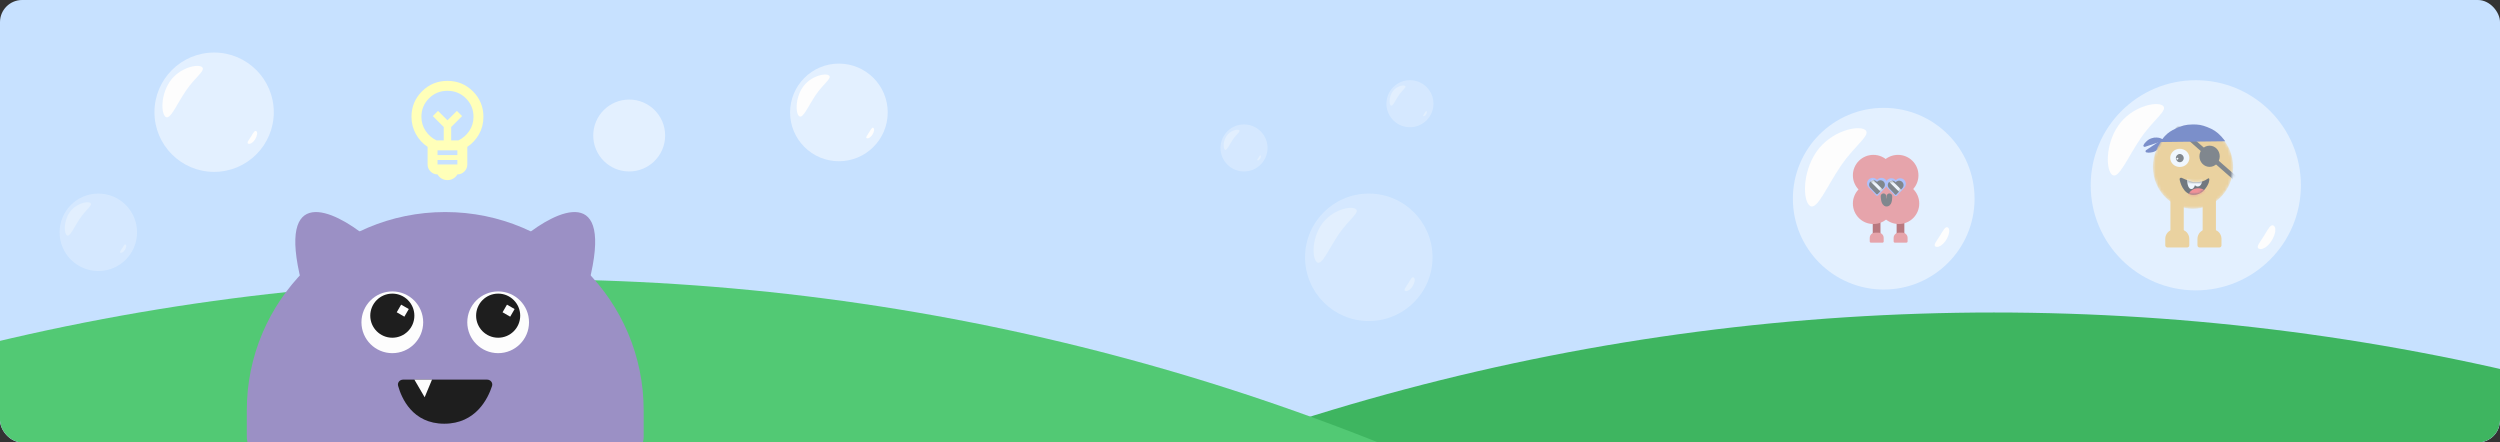 <svg xmlns="http://www.w3.org/2000/svg" width="904" height="160" viewBox="0 0 904 160" fill="none">
  <rect x="0" y="0" width="904" height="160" fill="#333333" stroke="none"/>
  <g clip-path="url(#clip0_6215_52452)">
    <rect width="904" height="160" rx="8" fill="#C7E1FF"/>
    <g clip-path="url(#clip1_6215_52452)">
      <mask id="mask0_6215_52452" style="mask-type:alpha" maskUnits="userSpaceOnUse" x="174" y="23" width="1280" height="312">
        <rect x="174" y="23" width="1280" height="312" rx="8" fill="#FFFFB9"/>
      </mask>
      <g mask="url(#mask0_6215_52452)">
        <circle cx="721" cy="943" r="830" fill="#3EB560"/>
      </g>
      <mask id="mask1_6215_52452" style="mask-type:alpha" maskUnits="userSpaceOnUse" x="-269" y="16" width="1280" height="312">
        <rect x="-269" y="16" width="1280" height="312" rx="8" fill="#FFFFB9"/>
        <g opacity="0.5">
          <circle cx="682.395" cy="115" r="10" fill="#E3F0FF"/>
          <path d="M677.684 111.378C676.11 113.694 675.058 116.318 674.28 115.789C673.503 115.261 673.4 112.181 674.974 109.865C676.547 107.549 679.554 106.879 680.331 107.407C681.108 107.935 679.257 109.062 677.684 111.378Z" fill="white"/>
          <path d="M689.273 119.537C688.908 120.13 688.354 120.428 688.087 120.264C687.82 120.1 688.226 119.66 688.591 119.067C688.956 118.474 689.183 118.002 689.45 118.167C689.717 118.331 689.637 118.944 689.273 119.537Z" fill="#FDFDFD"/>
        </g>
      </mask>
      <g mask="url(#mask1_6215_52452)">
        <circle cx="191" cy="931" r="830" fill="#52C974"/>
      </g>
    </g>
    <circle cx="303.348" cy="40.652" r="17.652" fill="#E3F0FF"/>
    <path d="M295.03 34.257C292.252 38.345 290.394 42.977 289.022 42.045C287.65 41.112 287.468 35.675 290.246 31.587C293.024 27.499 298.33 26.316 299.702 27.248C301.074 28.18 297.808 30.169 295.03 34.257Z" fill="#FDFDFD"/>
    <path d="M315.488 48.662C314.844 49.708 313.865 50.234 313.394 49.944C312.923 49.655 313.641 48.878 314.285 47.831C314.928 46.784 315.33 45.952 315.801 46.242C316.272 46.532 316.132 47.615 315.488 48.662Z" fill="#FDFDFD"/>
    <circle cx="227.516" cy="49" r="13" fill="#E3F0FF"/>
    <g opacity="0.5">
      <circle cx="509.836" cy="37.5" r="8.5" fill="#E3F0FF"/>
      <path d="M505.831 34.422C504.494 36.39 503.599 38.62 502.939 38.172C502.278 37.723 502.19 35.104 503.528 33.136C504.866 31.167 507.421 30.598 508.081 31.047C508.742 31.496 507.169 32.453 505.831 34.422Z" fill="#FDFDFD"/>
      <path d="M515.681 41.357C515.371 41.861 514.9 42.114 514.673 41.974C514.447 41.835 514.792 41.461 515.102 40.956C515.412 40.453 515.605 40.052 515.832 40.191C516.059 40.331 515.991 40.853 515.681 41.357Z" fill="#FDFDFD"/>
    </g>
    <g opacity="0.5">
      <circle cx="449.836" cy="53.5" r="8.5" fill="#E3F0FF"/>
      <path d="M445.831 50.422C444.494 52.39 443.599 54.62 442.939 54.172C442.278 53.723 442.19 51.104 443.528 49.136C444.866 47.167 447.421 46.598 448.081 47.047C448.742 47.496 447.169 48.453 445.831 50.422Z" fill="#FDFDFD"/>
      <path d="M455.681 57.357C455.371 57.861 454.9 58.114 454.673 57.974C454.447 57.835 454.792 57.461 455.102 56.956C455.412 56.453 455.605 56.052 455.832 56.191C456.059 56.331 455.991 56.853 455.681 57.357Z" fill="#FDFDFD"/>
    </g>
    <g opacity="0.5">
      <circle cx="35.555" cy="84" r="14" fill="#E3F0FF"/>
      <path d="M28.958 78.929C26.755 82.171 25.282 85.845 24.193 85.105C23.105 84.366 22.961 80.054 25.164 76.811C27.367 73.569 31.576 72.631 32.664 73.37C33.752 74.11 31.161 75.687 28.958 78.929Z" fill="#FDFDFD"/>
      <path d="M45.18 90.352C44.669 91.182 43.893 91.599 43.52 91.369C43.146 91.139 43.715 90.523 44.226 89.693C44.736 88.863 45.055 88.203 45.428 88.432C45.802 88.662 45.691 89.522 45.18 90.352Z" fill="#FDFDFD"/>
    </g>
    <g opacity="0.5">
      <circle cx="794.395" cy="67" r="10" fill="#E3F0FF"/>
      <path d="M789.684 63.378C788.11 65.694 787.058 68.318 786.28 67.79C785.503 67.261 785.4 64.181 786.974 61.865C788.547 59.549 791.554 58.879 792.331 59.407C793.108 59.935 791.257 61.062 789.684 63.378Z" fill="#FDFDFD"/>
      <path d="M801.273 71.537C800.908 72.13 800.354 72.428 800.087 72.264C799.82 72.1 800.226 71.66 800.591 71.067C800.956 70.474 801.183 70.002 801.45 70.167C801.717 70.331 801.637 70.945 801.273 71.537Z" fill="#FDFDFD"/>
    </g>
    <g opacity="0.5">
      <circle cx="494.958" cy="93.043" r="23.044" fill="#E3F0FF"/>
      <path d="M484.095 84.697C480.469 90.033 478.044 96.08 476.253 94.863C474.462 93.645 474.224 86.548 477.85 81.211C481.477 75.874 488.404 74.33 490.195 75.547C491.986 76.764 487.722 79.36 484.095 84.697Z" fill="#FDFDFD"/>
      <path d="M510.798 103.5C509.957 104.866 508.68 105.552 508.066 105.174C507.451 104.796 508.387 103.781 509.228 102.415C510.068 101.049 510.592 99.963 511.207 100.341C511.822 100.719 511.639 102.133 510.798 103.5Z" fill="#FDFDFD"/>
    </g>
    <circle cx="681.154" cy="71.849" r="32.849" fill="#E3F0FF"/>
    <path d="M665.668 59.95C660.499 67.558 657.042 76.177 654.489 74.442C651.935 72.707 651.597 62.589 656.766 54.981C661.935 47.374 671.81 45.172 674.363 46.907C676.917 48.642 670.838 52.342 665.668 59.95Z" fill="#FDFDFD"/>
    <path d="M703.741 86.754C702.543 88.701 700.723 89.68 699.846 89.141C698.97 88.601 700.304 87.155 701.503 85.208C702.701 83.26 703.448 81.711 704.324 82.251C705.201 82.79 704.94 84.806 703.741 86.754Z" fill="#FDFDFD"/>
    <g opacity="0.5">
      <path d="M688.614 74.25H685.82V86.859H688.614V74.25Z" fill="#900000"/>
      <path d="M686.607 84.141H687.916C688.946 84.141 689.784 84.978 689.784 86.009V87.314C689.784 87.551 689.592 87.745 689.353 87.745H685.169C684.932 87.745 684.738 87.552 684.738 87.314V86.009C684.738 84.978 685.576 84.141 686.607 84.141Z" fill="#EA5858"/>
      <path d="M679.977 74.252H677.184V86.861H679.977V74.252Z" fill="#900000"/>
      <path d="M677.962 84.143H679.271C680.302 84.143 681.14 84.98 681.14 86.011V87.316C681.14 87.553 680.947 87.747 680.708 87.747H676.525C676.288 87.747 676.094 87.554 676.094 87.316V86.011C676.094 84.98 676.932 84.143 677.962 84.143Z" fill="#EA5858"/>
      <ellipse cx="677.401" cy="63.401" rx="7.401" ry="7.401" fill="#EA5858"/>
      <ellipse cx="686.315" cy="63.401" rx="7.401" ry="7.401" fill="#EA5858"/>
      <ellipse cx="677.401" cy="73.604" rx="7.401" ry="7.401" fill="#EA5858"/>
      <ellipse cx="686.601" cy="73.604" rx="7.401" ry="7.401" fill="#EA5858"/>
      <path d="M679.187 70.276C679.183 70.696 678.67 70.899 678.38 70.595L675.688 67.771C674.684 66.718 675.065 64.984 676.418 64.449C677.771 63.914 679.235 64.92 679.222 66.375L679.187 70.276Z" fill="#7791FA"/>
      <path d="M678.333 70.28C678.337 70.7 678.849 70.903 679.139 70.599L681.832 67.775C682.836 66.722 682.454 64.987 681.101 64.453C679.748 63.918 678.284 64.924 678.297 66.379L678.333 70.28Z" fill="#7791FA"/>
      <path d="M679.063 69.86C679.06 70.189 678.659 70.347 678.432 70.109L676.322 67.897C675.535 67.072 675.834 65.713 676.894 65.295C677.954 64.876 679.101 65.663 679.091 66.803L679.063 69.86Z" fill="#1E1E1E"/>
      <path d="M678.394 69.864C678.397 70.193 678.798 70.351 679.025 70.113L681.135 67.901C681.922 67.076 681.623 65.717 680.563 65.299C679.503 64.88 678.356 65.667 678.366 66.807L678.394 69.864Z" fill="#1E1E1E"/>
      <mask id="mask2_6215_52452" style="mask-type:alpha" maskUnits="userSpaceOnUse" x="675" y="65" width="7" height="6">
        <path d="M679.048 69.862C679.045 70.191 678.643 70.349 678.416 70.111L676.306 67.899C675.52 67.074 675.819 65.715 676.879 65.296C677.939 64.878 679.086 65.665 679.075 66.805L679.048 69.862Z" fill="#1D1D1B"/>
        <path d="M678.378 69.865C678.381 70.195 678.783 70.353 679.01 70.115L681.119 67.903C681.906 67.078 681.607 65.719 680.547 65.3C679.487 64.882 678.34 65.669 678.35 66.809L678.378 69.865Z" fill="#1D1D1B"/>
      </mask>
      <g mask="url(#mask2_6215_52452)">
        <rect width="1.09" height="5.45" transform="matrix(0.707 -0.707 0.707 0.707 676.223 65.502)" fill="white"/>
      </g>
      <path d="M685.945 70.417C685.941 70.837 685.428 71.039 685.138 70.735L682.446 67.912C681.442 66.859 681.823 65.124 683.176 64.59C684.529 64.055 685.993 65.061 685.98 66.515L685.945 70.417Z" fill="#7791FA"/>
      <path d="M685.091 70.421C685.094 70.841 685.607 71.043 685.897 70.739L688.59 67.915C689.594 66.863 689.212 65.128 687.859 64.594C686.506 64.059 685.042 65.064 685.055 66.519L685.091 70.421Z" fill="#7791FA"/>
      <path d="M685.813 70.002C685.81 70.331 685.409 70.49 685.182 70.252L683.072 68.04C682.285 67.215 682.584 65.856 683.644 65.437C684.704 65.018 685.851 65.806 685.841 66.946L685.813 70.002Z" fill="#1E1E1E"/>
      <path d="M685.144 70.006C685.147 70.335 685.548 70.494 685.775 70.256L687.885 68.044C688.672 67.219 688.373 65.86 687.313 65.441C686.253 65.022 685.106 65.81 685.116 66.95L685.144 70.006Z" fill="#1E1E1E"/>
      <mask id="mask3_6215_52452" style="mask-type:alpha" maskUnits="userSpaceOnUse" x="682" y="65" width="7" height="6">
        <path d="M685.821 70.002C685.818 70.331 685.417 70.49 685.189 70.252L683.08 68.04C682.293 67.215 682.592 65.856 683.652 65.437C684.712 65.018 685.859 65.806 685.849 66.946L685.821 70.002Z" fill="#1D1D1B"/>
        <path d="M685.152 70.006C685.155 70.335 685.556 70.494 685.783 70.256L687.893 68.044C688.679 67.219 688.381 65.86 687.32 65.441C686.26 65.022 685.113 65.81 685.124 66.95L685.152 70.006Z" fill="#1D1D1B"/>
      </mask>
      <g mask="url(#mask3_6215_52452)">
        <rect width="1.09" height="5.45" transform="matrix(0.707 -0.707 0.707 0.707 682.988 65.643)" fill="white"/>
      </g>
      <path d="M681.066 70.943C681.066 70.943 681.074 73.746 682.241 73.672C683.38 73.6 683.214 70.943 683.214 70.943" stroke="#1E1E1E" stroke-width="2" stroke-linecap="round"/>
    </g>
    <circle cx="794" cy="67" r="38" fill="#E3F0FF"/>
    <path d="M774.036 50.041C769.318 56.984 766.164 64.85 763.833 63.267C761.503 61.683 761.194 52.449 765.912 45.507C770.63 38.564 779.641 36.554 781.971 38.138C784.302 39.721 778.754 43.098 774.036 50.041Z" fill="#FDFDFD"/>
    <path d="M821.439 87.017C819.993 89.368 817.796 90.549 816.739 89.898C815.681 89.247 817.291 87.502 818.738 85.151C820.184 82.801 821.085 80.932 822.143 81.583C823.2 82.234 822.886 84.667 821.439 87.017Z" fill="#FDFDFD"/>
    <g opacity="0.5">
      <path d="M789.641 65.209H784.83V87.891H789.641V65.209Z" fill="#F2B441"/>
      <path d="M786.176 83.002H788.43C790.205 83.002 791.647 84.509 791.647 86.363V88.71C791.647 89.136 791.316 89.485 790.905 89.485H783.701C783.293 89.485 782.959 89.139 782.959 88.71V86.363C782.959 84.509 784.402 83.002 786.176 83.002Z" fill="#F2B441"/>
      <path d="M801.285 65.207H796.475V87.889H801.285V65.207Z" fill="#F2B441"/>
      <path d="M797.82 83H800.075C801.849 83 803.292 84.507 803.292 86.361V88.708C803.292 89.134 802.96 89.483 802.549 89.483H795.346C794.938 89.483 794.604 89.137 794.604 88.708V86.361C794.604 84.507 796.046 83 797.82 83Z" fill="#F2B441"/>
      <path d="M782.211 50.189L776.051 54.275C775.712 54.5 775.744 55.026 776.131 55.113C776.758 55.255 777.14 55.229 777.777 55.135C778.623 55.01 779.113 54.836 779.839 54.362C780.469 53.951 780.797 53.639 781.239 53.016C781.741 52.307 781.956 51.821 782.121 50.959C782.178 50.662 782.211 50.189 782.211 50.189Z" fill="#132D96"/>
      <path d="M782.599 50.771L775.649 53.088C775.266 53.216 774.9 52.854 775.084 52.487C775.382 51.894 775.645 51.604 776.123 51.154C776.757 50.556 777.199 50.275 778.013 49.996C778.719 49.755 779.158 49.692 779.9 49.737C780.742 49.789 781.237 49.929 781.976 50.349C782.23 50.494 782.599 50.771 782.599 50.771Z" fill="#132D96"/>
      <mask id="mask4_6215_52452" style="mask-type:alpha" maskUnits="userSpaceOnUse" x="778" y="45" width="30" height="31">
        <ellipse cx="792.987" cy="60.343" rx="14.508" ry="15.156" fill="#D9D9D9"/>
      </mask>
      <g mask="url(#mask4_6215_52452)">
        <ellipse cx="792.987" cy="60.343" rx="14.508" ry="15.156" fill="#F2B441"/>
        <rect width="1.655" height="31.512" transform="matrix(0.627 -0.779 0.751 0.66 786.537 46.477)" fill="#1E1E1E"/>
        <ellipse cx="798.986" cy="56.508" rx="3.672" ry="3.836" fill="#1E1E1E"/>
      </g>
      <path d="M788.214 60.379C790.13 60.379 791.683 58.906 791.683 57.088C791.683 55.27 790.13 53.797 788.214 53.797C786.297 53.797 784.744 55.27 784.744 57.088C784.744 58.906 786.297 60.379 788.214 60.379Z" fill="#FDFDFD"/>
      <path d="M788.213 58.657C788.999 58.657 789.635 57.992 789.635 57.171C789.635 56.351 788.999 55.685 788.213 55.685C787.428 55.685 786.791 56.351 786.791 57.171C786.791 57.992 787.428 58.657 788.213 58.657Z" fill="#1E1E1E"/>
      <path d="M786.994 57.172C786.994 57.172 787.483 57.098 787.542 56.965C787.542 56.965 787.693 57.399 787.72 57.433C787.72 57.433 787.272 57.833 787.175 57.79C787.078 57.747 786.994 57.172 786.994 57.172Z" fill="#FDFDFD"/>
      <path d="M788.249 65.352C788.249 65.352 789.294 70.466 793.19 70.451C797.086 70.438 798.621 66.225 798.621 66.225C798.621 66.225 799.519 63.658 798.078 64.747C796.435 65.991 794.176 65.892 793.733 65.884C793.033 65.872 792.39 65.941 788.873 64.297C788.873 64.297 787.832 64.023 788.249 65.352Z" fill="black"/>
      <mask id="mask5_6215_52452" style="mask-type:alpha" maskUnits="userSpaceOnUse" x="788" y="64" width="11" height="7">
        <path d="M788.249 65.35C788.249 65.35 789.294 70.464 793.19 70.449C797.086 70.436 798.621 66.224 798.621 66.224C798.621 66.224 799.519 63.656 798.078 64.745C796.435 65.989 794.176 65.89 793.733 65.882C793.033 65.87 792.39 65.939 788.873 64.295C788.873 64.295 787.832 64.021 788.249 65.35Z" fill="black"/>
      </mask>
      <g mask="url(#mask5_6215_52452)">
        <path d="M791.299 64.721C791.299 64.721 791.421 67.796 792.377 67.862C793.358 67.929 793.591 64.721 793.591 64.721H791.299Z" fill="#FDFDFD" stroke="#FDFDFD"/>
        <path d="M791.377 71.756C791.377 71.756 791.759 68.643 794.748 68.576C797.814 68.508 798.541 71.756 798.541 71.756H791.377Z" fill="#FF3232" stroke="#FF3232"/>
        <path d="M793.592 65.17C793.592 65.17 793.714 66.927 794.67 66.965C795.651 67.004 795.884 65.17 795.884 65.17H793.592Z" fill="#FDFDFD" stroke="#FDFDFD"/>
      </g>
      <path d="M804.633 51.081L781.17 51.362C781.17 51.362 782.076 49.972 782.801 49.212C784.087 47.861 785.035 47.306 786.696 46.501C788.902 45.431 790.329 45.053 792.766 45.005C794.883 44.964 796.128 45.173 798.111 45.94C800.362 46.811 801.599 47.62 803.275 49.399C803.852 50.012 804.633 51.081 804.633 51.081Z" fill="#132D96"/>
    </g>
    <circle cx="77.427" cy="40.575" r="21.575" fill="#E3F0FF"/>
    <path d="M67.262 32.76C63.867 37.757 61.596 43.418 59.919 42.279C58.242 41.139 58.02 34.493 61.415 29.497C64.81 24.5 71.296 23.054 72.973 24.194C74.65 25.333 70.657 27.764 67.262 32.76Z" fill="#FDFDFD"/>
    <path d="M92.266 50.365C91.479 51.644 90.283 52.287 89.707 51.932C89.132 51.578 90.008 50.629 90.795 49.349C91.582 48.07 92.073 47.053 92.648 47.407C93.224 47.761 93.053 49.085 92.266 50.365Z" fill="#FDFDFD"/>



    <path d="M89.24 148.432C89.24 108.802 121.367 76.675 160.997 76.675C200.627 76.675 232.754 108.802 232.754 148.432V157.855C232.754 162.338 229.119 165.973 224.636 165.973H97.358C92.875 165.973 89.24 162.338 89.24 157.855V148.432Z" fill="#9B90C5"/>
    <path d="M132.295 85.453C120.731 76.022 99.891 66.166 109.04 102.189L132.295 85.453Z" fill="#9B90C5"/>
    <path d="M189.699 85.453C201.263 76.022 222.103 66.166 212.954 102.189L189.699 85.453Z" fill="#9B90C5"/>
    <path d="M176.118 137.27H145.776C144.548 137.27 143.626 138.343 143.956 139.526C145.181 143.923 149.132 153.216 160.648 153.216C172.097 153.216 176.473 144.031 177.917 139.603C178.309 138.402 177.381 137.27 176.118 137.27Z" fill="#1E1E1E"/>
    <path d="M153.557 143.648L149.836 137.27H156.214L153.557 143.648Z" fill="#FDFDFD"/>
    <circle cx="141.862" cy="116.539" r="11.162" fill="#FDFDFD"/>
    <circle cx="180.133" cy="116.539" r="11.162" fill="#FDFDFD"/>
    <circle cx="141.863" cy="114.147" r="7.973" fill="#1E1E1E"/>
    <circle cx="180.132" cy="114.147" r="7.973" fill="#1E1E1E"/>
    <rect width="3.189" height="3.189" transform="matrix(0.867 0.499 -0.501 0.865 145.052 110.161)" fill="#FDFDFD"/>
    <rect width="3.189" height="3.189" transform="matrix(0.867 0.499 -0.501 0.865 183.322 110.161)" fill="#FDFDFD"/>
    <mask id="mask6_6215_52452" style="mask-type:alpha" maskUnits="userSpaceOnUse" x="140" y="25" width="44" height="44">
      <rect x="140.27" y="25.649" width="43.054" height="43.054" fill="#D9D9D9"/>
    </mask>
    <g mask="url(#mask6_6215_52452)">
      <path d="M161.8 65.128C161.022 65.128 160.32 64.941 159.692 64.568C159.064 64.194 158.571 63.693 158.212 63.065C157.225 63.065 156.381 62.714 155.678 62.011C154.975 61.308 154.624 60.463 154.624 59.477V53.107C152.86 51.941 151.447 50.401 150.386 48.487C149.325 46.573 148.794 44.495 148.794 42.252C148.794 38.634 150.057 35.562 152.584 33.035C155.11 30.508 158.182 29.245 161.8 29.245C165.418 29.245 168.49 30.508 171.016 33.035C173.543 35.562 174.806 38.634 174.806 42.252C174.806 44.555 174.275 46.648 173.214 48.532C172.152 50.416 170.74 51.941 168.976 53.107V59.477C168.976 60.463 168.624 61.308 167.922 62.011C167.219 62.714 166.374 63.065 165.388 63.065C165.029 63.693 164.536 64.194 163.908 64.568C163.28 64.941 162.577 65.128 161.8 65.128ZM158.212 59.477H165.388V57.862H158.212V59.477ZM158.212 56.068H165.388V54.363H158.212V56.068ZM157.853 50.775H160.454V45.931L156.508 41.983L158.391 40.099L161.8 43.508L165.208 40.099L167.092 41.983L163.145 45.931V50.775H165.746C167.361 49.997 168.677 48.853 169.693 47.343C170.71 45.833 171.218 44.136 171.218 42.252C171.218 39.621 170.306 37.393 168.482 35.569C166.658 33.745 164.431 32.833 161.8 32.833C159.169 32.833 156.941 33.745 155.118 35.569C153.294 37.393 152.382 39.621 152.382 42.252C152.382 44.136 152.89 45.833 153.907 47.343C154.923 48.853 156.239 49.997 157.853 50.775Z" fill="#FFFFB9"/>
    </g>
  </g>
  <defs>
    <clipPath id="clip0_6215_52452">
      <rect width="904" height="160" rx="8" fill="white"/>
    </clipPath>
    <clipPath id="clip1_6215_52452">
      <rect width="904" height="144" fill="white" transform="translate(0 16)"/>
    </clipPath>
  </defs>
</svg>